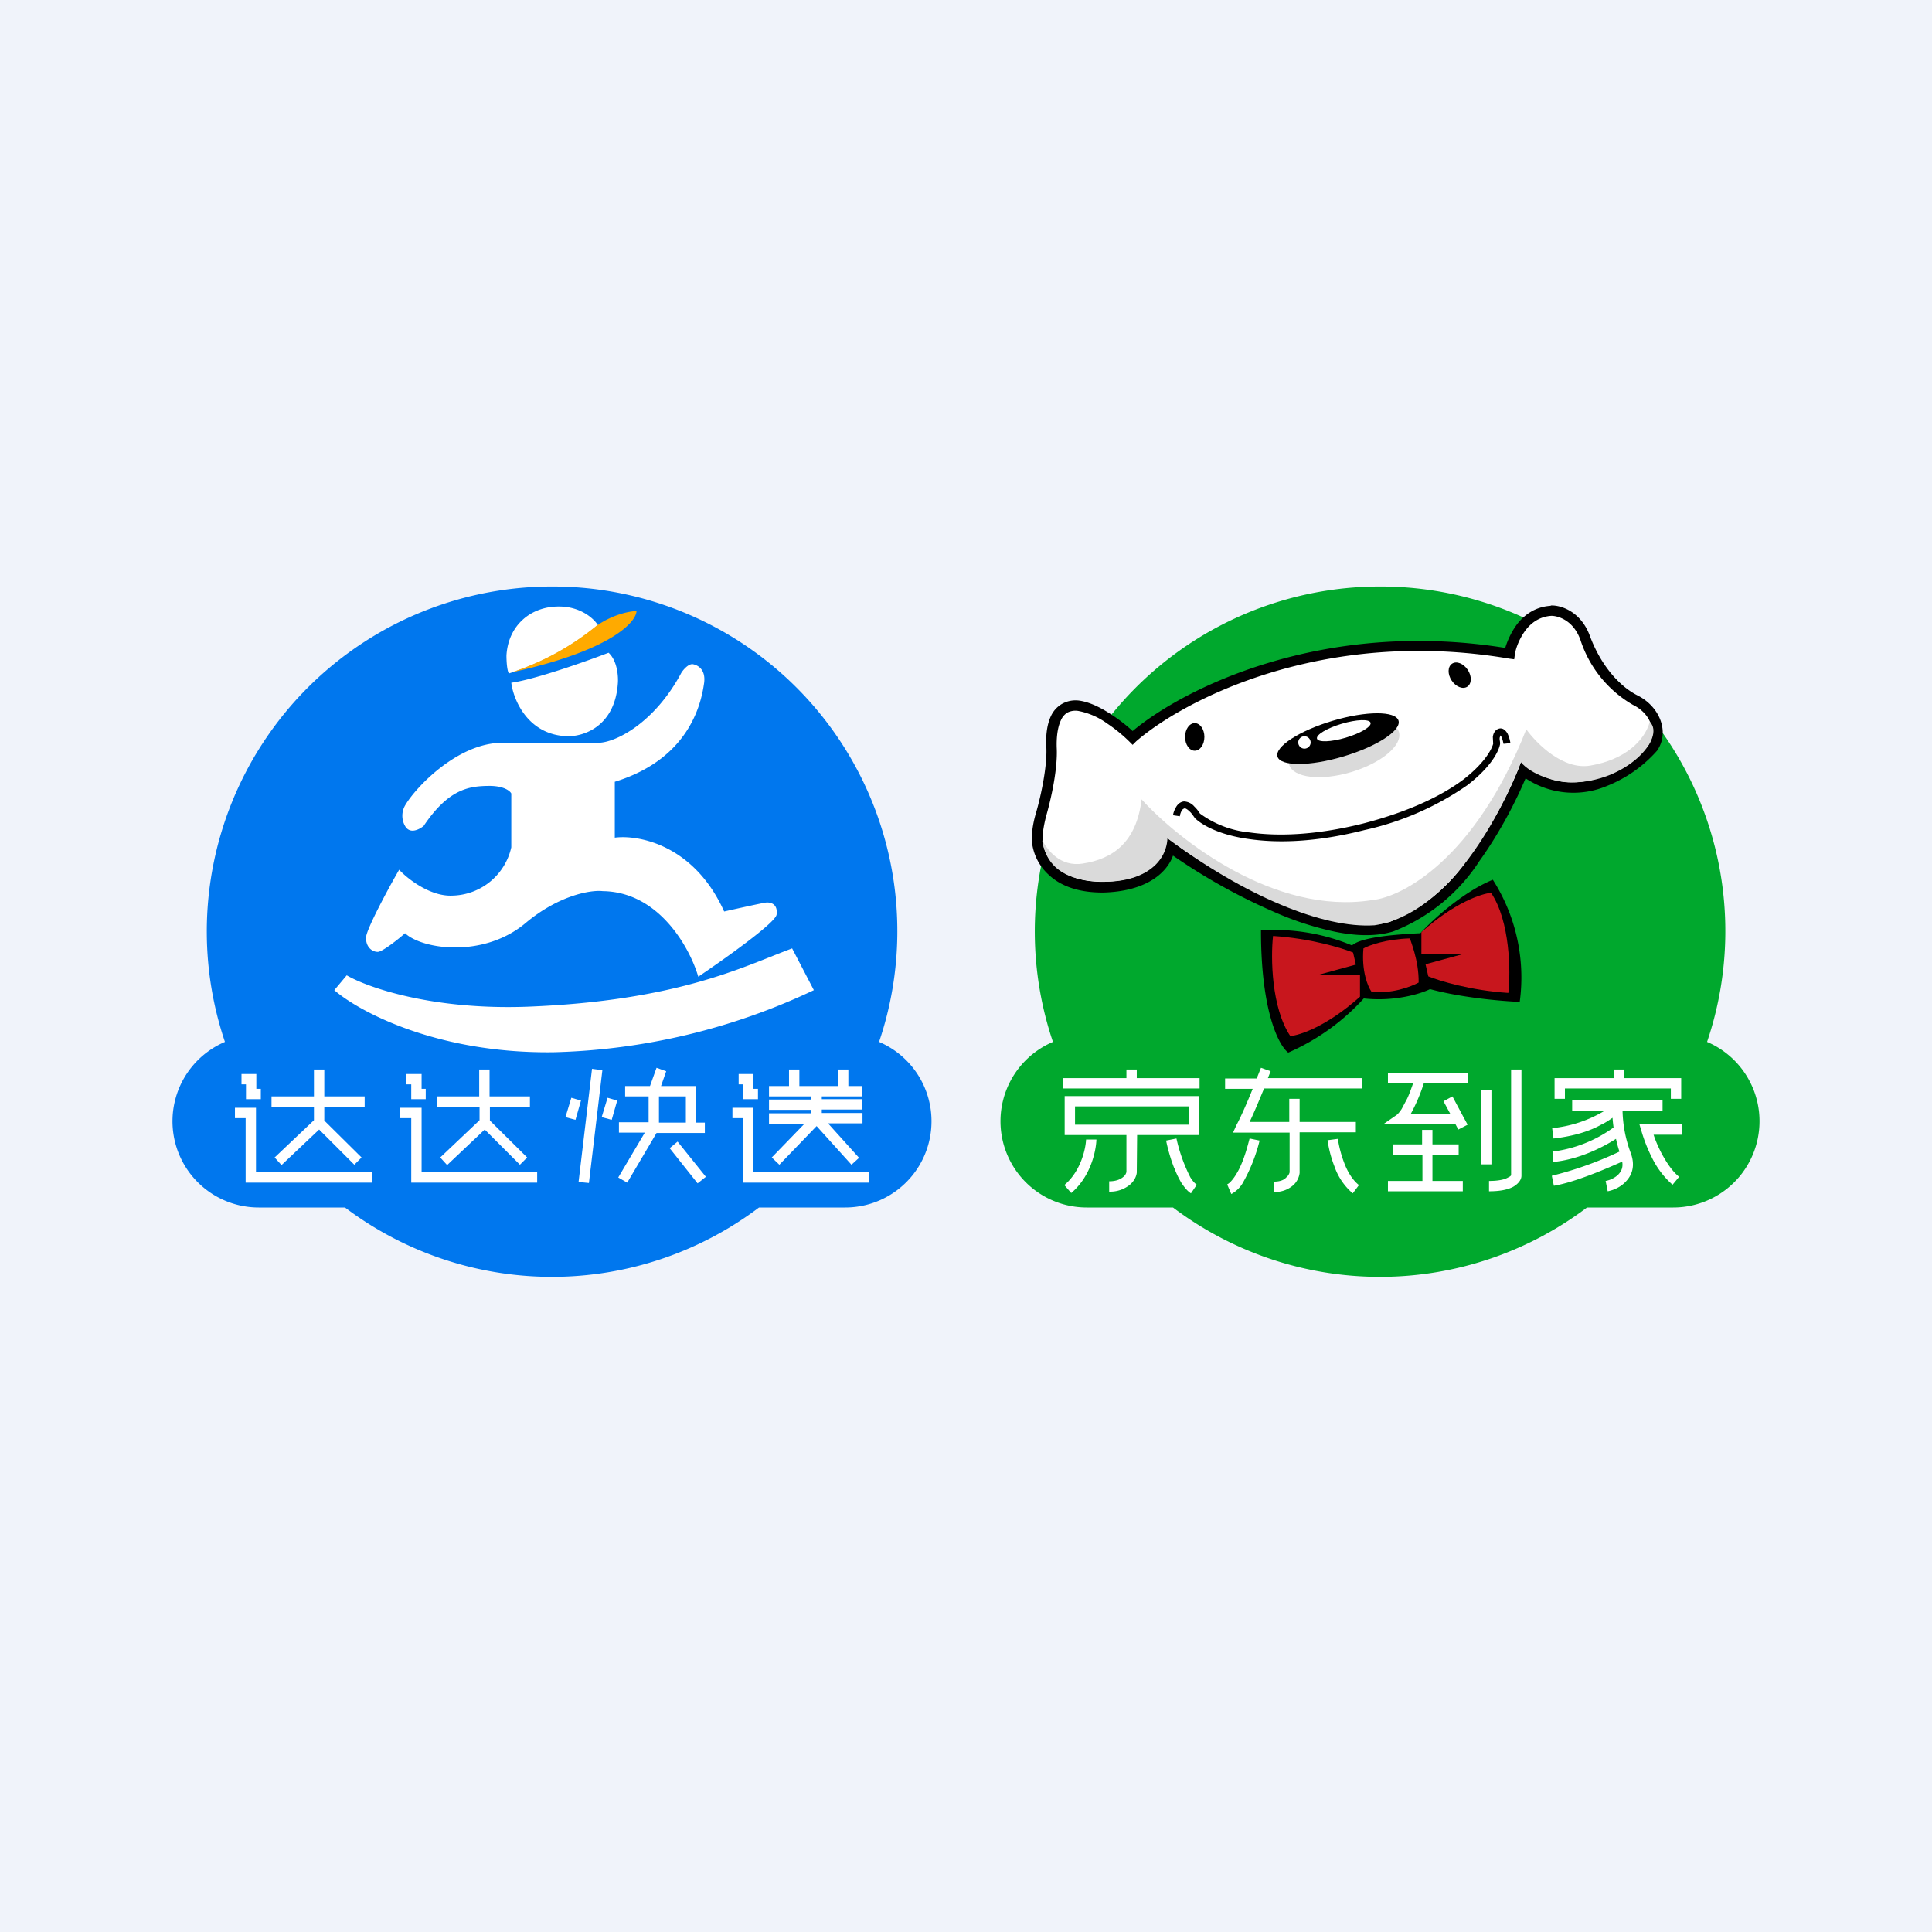 <!-- by TradeStack --><svg xmlns="http://www.w3.org/2000/svg" width="56" height="56"><path fill="#F0F3FA" d="M0 0h56v56H0z"/><path d="M25.48 30.2A9.99 9.99 0 0016 17a10 10 0 00-9.48 13.2A2.5 2.5 0 007.5 35H10a9.96 9.96 0 0012 0h2.5a2.5 2.5 0 00.98-4.8z" fill="#07E"/><path d="M49.48 30.2A9.99 9.99 0 0040 17a10 10 0 00-9.48 13.2 2.5 2.5 0 00.98 4.8H34a9.96 9.96 0 0012 0h2.5a2.5 2.5 0 00.98-4.8z" fill="#00A82D"/><path d="M43.76 18.94c-5.46-.92-9.56 1.24-10.93 2.44-.28-.28-.97-.85-1.54-.92-.71-.1-.83.64-.8 1.22.02.57-.17 1.42-.3 1.9-.12.4-.13.7-.12.79.03.46.46 1.37 1.93 1.34 1.48-.04 1.89-.8 1.91-1.18 1.37 1 4.56 2.88 6.42 2.33 1.86-.56 3.33-3.26 3.83-4.54 1.63 1.27 3.45-.2 3.75-.64.3-.44.09-1.08-.5-1.38-.6-.3-1.16-.97-1.46-1.8-.24-.66-.76-.81-.99-.8-.8.05-1.13.85-1.2 1.24z" fill="#fff"/><path d="M44.97 17.85c-.34.02-.59.2-.76.43-.17.23-.27.5-.3.68l-.02.15-.15-.02c-5.42-.92-9.47 1.23-10.81 2.4l-.1.1-.1-.1a4.45 4.45 0 00-.64-.52 2.1 2.1 0 00-.82-.36.51.51 0 00-.34.05.49.49 0 00-.18.22c-.1.21-.13.51-.12.8.03.6-.16 1.46-.3 1.95-.1.37-.12.65-.11.73.01.2.11.5.38.76.26.24.7.45 1.4.44 1.41-.04 1.75-.76 1.76-1.04l.02-.27.22.16c.68.5 1.8 1.21 3 1.73.6.26 1.2.47 1.77.58.57.11 1.09.12 1.52 0a4.97 4.97 0 002.34-1.95 11.8 11.8 0 001.39-2.5l.07-.19.16.12c.76.6 1.57.55 2.23.3a3.52 3.52 0 001.3-.9c.24-.35.1-.9-.45-1.17a3.38 3.38 0 01-1.52-1.88c-.21-.59-.67-.7-.84-.7zm-.01-.3c.28-.01.87.17 1.13.9.3.8.82 1.43 1.38 1.71.65.33.93 1.07.56 1.6a3.82 3.82 0 01-1.45 1.02 2.5 2.5 0 01-2.36-.22c-.27.64-.73 1.55-1.34 2.4a5.25 5.25 0 01-2.5 2.04c-.5.15-1.07.13-1.67.01a8.99 8.99 0 01-1.83-.6A17.01 17.01 0 0134 24.8c-.16.46-.72 1.03-2 1.07-.77.01-1.29-.21-1.62-.53a1.5 1.5 0 01-.47-.95c-.01-.12 0-.43.12-.83.14-.48.32-1.32.3-1.87-.02-.3 0-.65.13-.93a.79.79 0 01.31-.35.8.8 0 01.53-.1c.32.05.66.23.94.42.23.15.44.32.59.46 1.47-1.23 5.5-3.26 10.8-2.41.06-.2.17-.45.33-.67.21-.28.53-.52.98-.55z"/><path d="M31.4 25.03c-.68.11-1.04-.4-1.19-.67.07.43.3 1.11 1.57 1.19 1.27.08 2.02-.48 2.06-1.25 2.23 1.66 4.51 2.62 6 2.52 2.2-.33 3.7-3.3 4.24-4.73.3.36 1 .59 1.46.59 1.6 0 2.75-1.29 2.28-1.76-.15.55-.72 1.1-1.72 1.27-.8.14-1.57-.65-1.86-1.05-1.48 3.76-3.6 4.87-4.47 4.95-2.83.45-5.63-1.76-6.68-2.92-.15 1.26-.85 1.73-1.7 1.86z" fill="#DADADA"/><ellipse cx="38.96" cy="21.69" rx="1.66" ry=".72" transform="rotate(-16.56 38.96 21.7)" fill="#DADADA"/><ellipse cx="34.63" cy="21.36" rx=".28" ry=".4"/><ellipse cx="42.31" cy="19.57" rx=".28" ry=".4" transform="rotate(-33.56 42.31 19.57)"/><ellipse cx="38.78" cy="21.41" rx="1.83" ry=".54" transform="rotate(-16.56 38.78 21.4)"/><ellipse cx="38.95" cy="21.18" rx=".81" ry=".21" transform="rotate(-16.56 38.95 21.18)" fill="#fff"/><circle cx="37.81" cy="21.52" r=".18" fill="#fff"/><path d="M43.5 21.32l.02.04c.03.06.05.15.06.2l.2-.02a1.04 1.04 0 00-.08-.27.34.34 0 00-.1-.12.17.17 0 00-.18-.02c-.1.04-.14.15-.15.23l.01.2c-.06.21-.3.6-.87 1.04-.59.44-1.51.91-2.9 1.27-1.4.35-2.5.37-3.28.26a2.9 2.9 0 01-1.45-.55.935.935 0 00-.16-.2.417.417 0 00-.3-.15c-.12.01-.2.1-.24.18a.64.64 0 00-.08.22l.2.03c0-.04.02-.1.05-.16a.14.14 0 01.09-.07c.02 0 .07.02.14.09.06.05.1.12.14.17v.01l.01.01c.24.23.76.5 1.57.61.82.12 1.93.1 3.35-.26a8.38 8.38 0 002.98-1.3c.6-.46.89-.9.95-1.19v-.04c0-.04-.02-.1-.01-.15l.02-.06zm-4.32 6.08a5.8 5.8 0 00-2.63-.43c0 2.38.53 3.35.79 3.54a6.43 6.43 0 002.19-1.57c.9.1 1.66-.14 1.92-.27.96.26 2.13.35 2.6.37a5.26 5.26 0 00-.78-3.54c-.9.37-1.78 1.2-2.1 1.55-1.93.09-1.9.35-2 .35z"/><path d="M36.9 27.13c1.09.07 2 .35 2.32.48l.08.35-1.1.3h1.22v.63c-.96.86-1.75 1.12-2.02 1.14-.55-.82-.57-2.28-.5-2.9zm6.82 1.65c-1.09-.07-2-.35-2.32-.48l-.08-.35 1.1-.3H41.2v-.63c.96-.86 1.75-1.12 2.02-1.14.55.82.57 2.28.5 2.9zm-2.85-1.58c-.69.02-1.19.2-1.35.29-.06.66.13 1.11.23 1.25.57.08 1.15-.14 1.37-.26.01-.66-.25-1.23-.25-1.28z" fill="#C8161D"/><path d="M36.43 31.25l.12-.3.28.1-.08.2h2.72v.3h-2.83c-.13.31-.28.68-.42.97h1.15v-.67h.3v.67h1.63v.3h-1.63V34a.58.58 0 01-.18.35.8.8 0 01-.56.2v-.3c.19 0 .3-.06.35-.12a.28.28 0 00.1-.15v-1.15h-1.64l.1-.22c.14-.26.32-.68.47-1.05h-.8v-.3h.92zm-3.78 0h-1.83v.3h3.95v-.3h-1.82V31h-.3v.25zm11.15 2.81V31h.3v3.08c0 .12-.1.24-.24.32-.15.08-.37.13-.7.13v-.3c.3 0 .47-.05.55-.1.07-.03.09-.06.09-.07zm2.98-2.81V31h.3v.25h1.65v.6h-.3v-.3h-3.07v.3h-.3v-.6h1.72zm-5.82.15h-.73v-.3h2.32v.3h-1.28a5.08 5.08 0 01-.38.89h1.15l-.2-.37.26-.14.32.6.12.22-.27.14-.08-.15h-2.1l.39-.27c.04-.03.1-.1.15-.18l.16-.3c.07-.15.12-.3.17-.44zm1.97 2.35v-2.16h.3v2.16h-.3zm-12.07-1.98h3.9v1.13h-1.8l-.01 1.09c-.01.1-.07.24-.2.35a.9.9 0 01-.6.2v-.3c.22 0 .34-.07.4-.12a.25.25 0 00.1-.15V32.9h-1.79v-1.13zm.3.3v.53h3.3v-.53h-3.3zm15.36.12h-.95v-.3h2.62v.3h-1.16a3.72 3.72 0 00.23 1.21c.14.36.06.63-.11.82-.16.19-.39.28-.55.31l-.06-.3c.12-.02.28-.09.38-.2.08-.09.13-.2.1-.36-.49.22-1.38.6-1.98.7l-.06-.29a10.3 10.3 0 001.96-.7 4.01 4.01 0 01-.1-.37c-.39.25-1.08.6-1.82.67l-.02-.3a3.82 3.82 0 001.77-.7 4.2 4.2 0 01-.03-.28c-.1.07-.2.14-.33.2-.32.18-.77.33-1.38.4l-.04-.3a3.62 3.62 0 001.53-.51zm1 .4h1.24v.3h-.83c.05.16.13.34.22.52.15.28.32.54.52.7l-.19.23a2.5 2.5 0 01-.6-.79 4.5 4.5 0 01-.3-.76l-.06-.2zm-6.3.58v-.42h.3v.42h.76v.3h-.76v.76h.88v.3h-2.17v-.3h1v-.76h-.85v-.3h.84zm-5.25.6c.12-.27.2-.58.25-.77l.29.06a4.79 4.79 0 01-.5 1.25.87.87 0 01-.32.3l-.12-.28c.06-.03.12-.09.2-.2.07-.1.14-.22.2-.36zm-1.93.1c-.12-.3-.2-.61-.24-.81l.3-.06a4.69 4.69 0 00.4 1.12c.06.1.13.18.19.22l-.17.25c-.11-.07-.2-.19-.28-.31a2.68 2.68 0 01-.2-.42zm4.64-.06a3.4 3.4 0 01-.2-.76l.3-.04c.02.16.08.43.18.69.1.27.25.51.43.65l-.18.24a1.8 1.8 0 01-.53-.78zm-7.83.54c.48-.4.62-1.06.63-1.32h.3c-.01.32-.16 1.07-.73 1.55l-.2-.23zm-14.4-13.01c-1.15-.03-1.57-1.06-1.63-1.55.7-.1 2.17-.62 2.82-.87.27.25.28.73.27.87-.08 1.27-1 1.56-1.46 1.55zm-.25-3.76c.64 0 1.02.36 1.13.54a7.6 7.6 0 01-2.58 1.4c-.06-.1-.07-.4-.07-.52.05-.87.7-1.42 1.51-1.42z" fill="#fff"/><path d="M17.3 18.13a7.66 7.66 0 01-2.48 1.36c2.86-.62 3.62-1.45 3.63-1.78-.5.03-.97.29-1.14.42z" fill="#FA0"/><path d="M20.41 19.79c.05-.4-.2-.52-.34-.54-.13 0-.27.17-.32.25-.79 1.48-1.93 2.03-2.41 2.03h-2.78c-1.3 0-2.53 1.31-2.82 1.82a.6.6 0 000 .59c.14.25.42.1.54 0 .72-1.07 1.31-1.15 1.86-1.16.45-.01.64.14.68.22v1.56a1.79 1.79 0 01-1.71 1.4c-.64.03-1.3-.49-1.54-.75-.32.55-.95 1.73-.96 1.96-.01.3.2.43.35.42.13-.01.58-.36.78-.54.5.47 2.28.73 3.5-.3.97-.81 1.9-.96 2.23-.92 1.64.02 2.53 1.66 2.77 2.48.74-.5 2.24-1.56 2.27-1.8.04-.3-.16-.36-.3-.35-.1.01-.86.18-1.22.26-.87-1.93-2.48-2.23-3.17-2.14v-1.62c2.24-.69 2.52-2.39 2.59-2.87z" fill="#fff"/><path d="M23.59 28.7l-.63-1.21c-1.4.52-3.3 1.52-7.68 1.69-2.78.1-4.65-.57-5.23-.91l-.36.43c.7.61 2.96 1.84 6.34 1.8a18.68 18.68 0 007.56-1.8zm-4.79 3.08h-.68v-.3h.72l.19-.53.28.1-.15.43h1.02v1.06h.25v.3h-1.4l-.85 1.44-.26-.15.77-1.3h-.75v-.3h.86v-.75zm.3 0v.76h.78v-.76h-.78zm-2.33 2.48l.39-3.28.3.04-.39 3.27-.3-.03zm-2.88-2.48V31h.3v.78h1.17v.3H14.2v.4l1.08 1.07-.21.21-1.02-1.02-1.09 1.03-.2-.22 1.14-1.08v-.39h-1.23v-.3h1.23zm8.98-.3h-.58v.3h1.23v.09h-1.23v.3h1.23v.1h-1.23v.3h1.03l-.95.98.22.21 1.08-1.12 1.01 1.12.22-.2-.9-1h1v-.3h-1.18v-.1h1.17v-.3h-1.17v-.08h1.17v-.3h-.4V31h-.3v.48h-1.12V31h-.3v.48zm-13.77.3V31h.3v.78h1.17v.3H9.4v.4l1.08 1.07-.21.21-1.02-1.02-1.09 1.03-.2-.22 1.14-1.08v-.39H7.87v-.3H9.1zm2.82-.35h-.14v-.3h.44v.43h.12v.3h-.42v-.43zm-4.8 0H7v-.3h.43v.43h.13v.3h-.43v-.43zm14.42 0h-.13v-.3h.43v.43h.13v.3h-.43v-.43zm-5.15.95l.17-.56.28.08-.16.56-.29-.08zm1.05 0l.17-.56.28.08-.16.56-.29-.08zm-5.52.03h-.32v-.3h.62v1.87h3.35v.3h-3.65v-1.87zm9.62 0h-.31v-.3h.61v1.87h3.36v.3h-3.66v-1.87zm-14.42 0h-.31v-.3h.61v1.87h3.36v.3H7.12v-1.87zm13.1 1.89l-.81-1.02.23-.19.82 1.02-.24.19z" fill="#fff"/></svg>